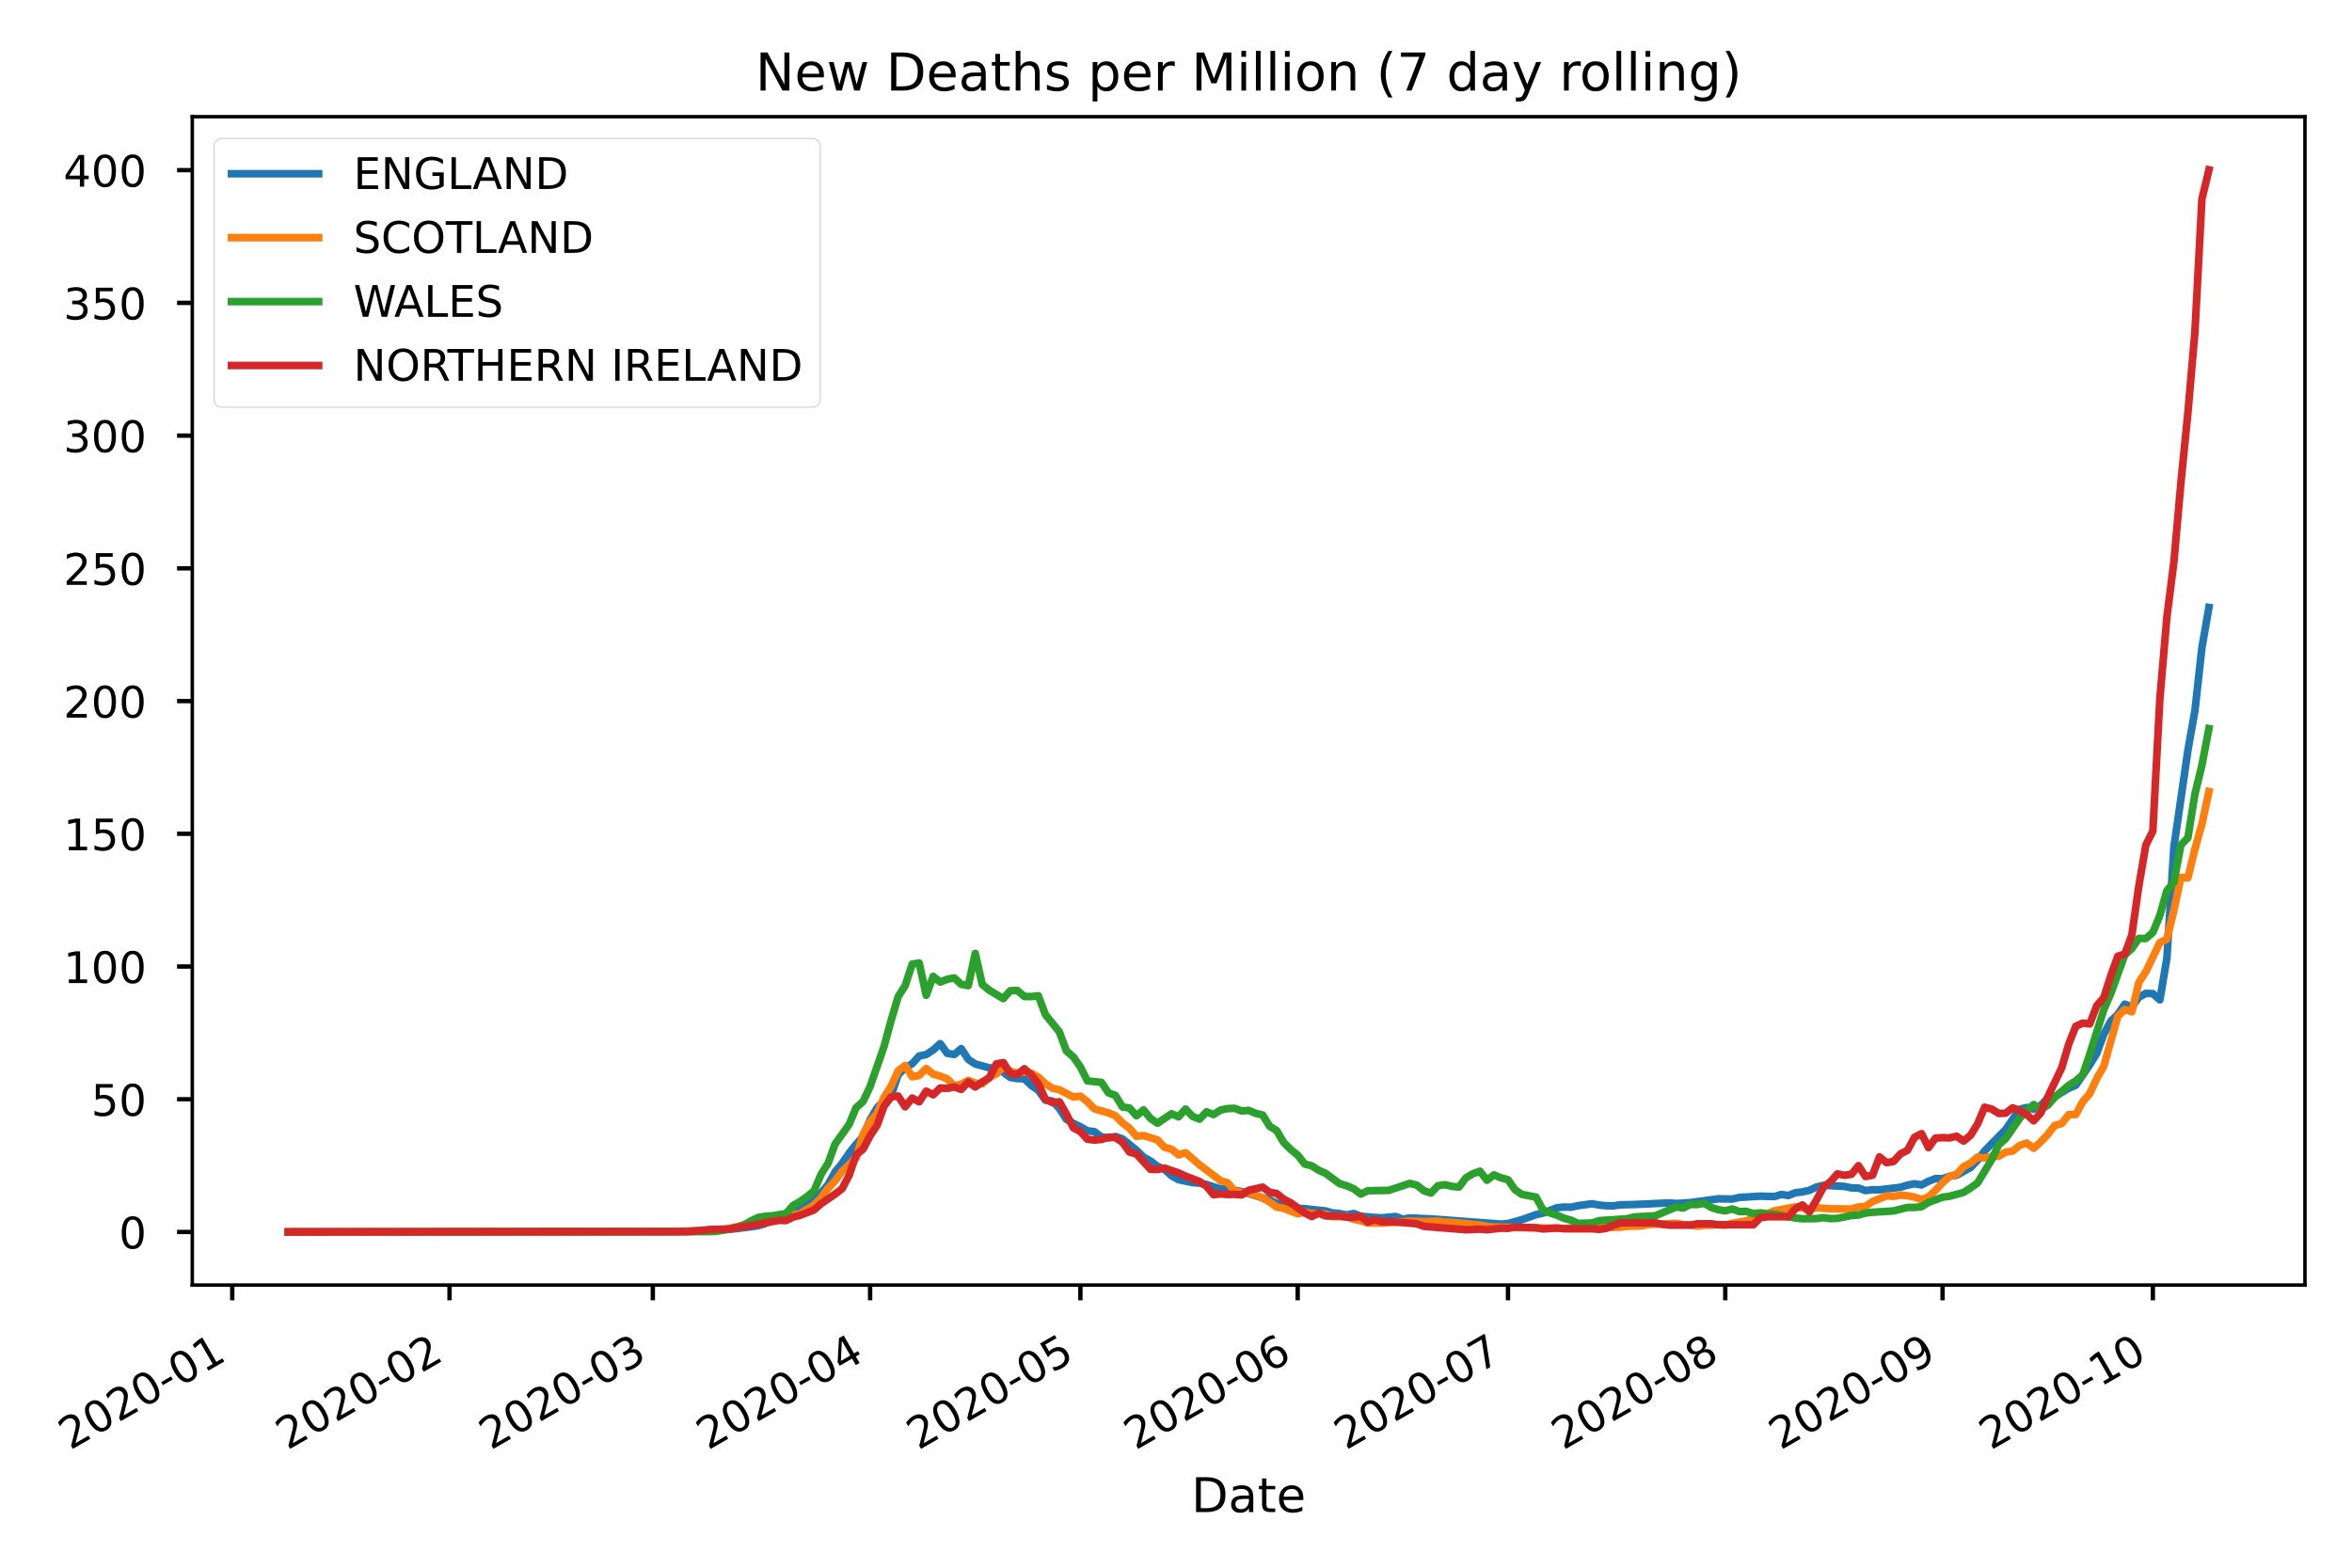 <?xml version="1.0" encoding="utf-8" standalone="no"?>
<!DOCTYPE svg PUBLIC "-//W3C//DTD SVG 1.1//EN"
  "http://www.w3.org/Graphics/SVG/1.1/DTD/svg11.dtd">
<!-- Created with matplotlib (https://matplotlib.org/) -->
<svg height="360pt" version="1.1" viewBox="0 0 540 360" width="540pt" xmlns="http://www.w3.org/2000/svg" xmlns:xlink="http://www.w3.org/1999/xlink">
 <defs>
  <style type="text/css">
*{stroke-linecap:butt;stroke-linejoin:round;}
  </style>
 </defs>
 <g id="figure_1">
  <g id="patch_1">
   <path d="M 0 360 
L 540 360 
L 540 0 
L 0 0 
z
" style="fill:#ffffff;"/>
  </g>
  <g id="axes_1">
   <g id="patch_2">
    <path d="M 44.15 295.102 
L 529.2 295.102 
L 529.2 26.8 
L 44.15 26.8 
z
" style="fill:#ffffff;"/>
   </g>
   <g id="matplotlib.axis_1">
    <g id="xtick_1">
     <g id="line2d_1">
      <defs>
       <path d="M 0 0 
L 0 3.5 
" id="m12275ab26a" style="stroke:#000000;"/>
      </defs>
      <g>
       <use style="stroke:#000000;" x="53.323" xlink:href="#m12275ab26a" y="295.102"/>
      </g>
     </g>
     <g id="text_1">
      <!-- 2020-01 -->
      <defs>
       <path d="M 19.188 8.297 
L 53.609 8.297 
L 53.609 0 
L 7.328 0 
L 7.328 8.297 
Q 12.938 14.109 22.625 23.891 
Q 32.328 33.688 34.812 36.531 
Q 39.547 41.844 41.422 45.531 
Q 43.312 49.219 43.312 52.781 
Q 43.312 58.594 39.234 62.25 
Q 35.156 65.922 28.609 65.922 
Q 23.969 65.922 18.812 64.312 
Q 13.672 62.703 7.812 59.422 
L 7.812 69.391 
Q 13.766 71.781 18.938 73 
Q 24.125 74.219 28.422 74.219 
Q 39.75 74.219 46.484 68.547 
Q 53.219 62.891 53.219 53.422 
Q 53.219 48.922 51.531 44.891 
Q 49.859 40.875 45.406 35.406 
Q 44.188 33.984 37.641 27.219 
Q 31.109 20.453 19.188 8.297 
z
" id="DejaVuSans-50"/>
       <path d="M 31.781 66.406 
Q 24.172 66.406 20.328 58.906 
Q 16.5 51.422 16.5 36.375 
Q 16.5 21.391 20.328 13.891 
Q 24.172 6.391 31.781 6.391 
Q 39.453 6.391 43.281 13.891 
Q 47.125 21.391 47.125 36.375 
Q 47.125 51.422 43.281 58.906 
Q 39.453 66.406 31.781 66.406 
z
M 31.781 74.219 
Q 44.047 74.219 50.516 64.516 
Q 56.984 54.828 56.984 36.375 
Q 56.984 17.969 50.516 8.266 
Q 44.047 -1.422 31.781 -1.422 
Q 19.531 -1.422 13.062 8.266 
Q 6.594 17.969 6.594 36.375 
Q 6.594 54.828 13.062 64.516 
Q 19.531 74.219 31.781 74.219 
z
" id="DejaVuSans-48"/>
       <path d="M 4.891 31.391 
L 31.203 31.391 
L 31.203 23.391 
L 4.891 23.391 
z
" id="DejaVuSans-45"/>
       <path d="M 12.406 8.297 
L 28.516 8.297 
L 28.516 63.922 
L 10.984 60.406 
L 10.984 69.391 
L 28.422 72.906 
L 38.281 72.906 
L 38.281 8.297 
L 54.391 8.297 
L 54.391 0 
L 12.406 0 
z
" id="DejaVuSans-49"/>
      </defs>
      <g transform="translate(16.099 333.074)rotate(-30)scale(0.1 -0.1)">
       <use xlink:href="#DejaVuSans-50"/>
       <use x="63.623" xlink:href="#DejaVuSans-48"/>
       <use x="127.246" xlink:href="#DejaVuSans-50"/>
       <use x="190.869" xlink:href="#DejaVuSans-48"/>
       <use x="254.492" xlink:href="#DejaVuSans-45"/>
       <use x="290.576" xlink:href="#DejaVuSans-48"/>
       <use x="354.199" xlink:href="#DejaVuSans-49"/>
      </g>
     </g>
    </g>
    <g id="xtick_2">
     <g id="line2d_2">
      <g>
       <use style="stroke:#000000;" x="103.212" xlink:href="#m12275ab26a" y="295.102"/>
      </g>
     </g>
     <g id="text_2">
      <!-- 2020-02 -->
      <g transform="translate(65.988 333.074)rotate(-30)scale(0.1 -0.1)">
       <use xlink:href="#DejaVuSans-50"/>
       <use x="63.623" xlink:href="#DejaVuSans-48"/>
       <use x="127.246" xlink:href="#DejaVuSans-50"/>
       <use x="190.869" xlink:href="#DejaVuSans-48"/>
       <use x="254.492" xlink:href="#DejaVuSans-45"/>
       <use x="290.576" xlink:href="#DejaVuSans-48"/>
       <use x="354.199" xlink:href="#DejaVuSans-50"/>
      </g>
     </g>
    </g>
    <g id="xtick_3">
     <g id="line2d_3">
      <g>
       <use style="stroke:#000000;" x="149.883" xlink:href="#m12275ab26a" y="295.102"/>
      </g>
     </g>
     <g id="text_3">
      <!-- 2020-03 -->
      <defs>
       <path d="M 40.578 39.312 
Q 47.656 37.797 51.625 33 
Q 55.609 28.219 55.609 21.188 
Q 55.609 10.406 48.188 4.484 
Q 40.766 -1.422 27.094 -1.422 
Q 22.516 -1.422 17.656 -0.516 
Q 12.797 0.391 7.625 2.203 
L 7.625 11.719 
Q 11.719 9.328 16.594 8.109 
Q 21.484 6.891 26.812 6.891 
Q 36.078 6.891 40.938 10.547 
Q 45.797 14.203 45.797 21.188 
Q 45.797 27.641 41.281 31.266 
Q 36.766 34.906 28.719 34.906 
L 20.219 34.906 
L 20.219 43.016 
L 29.109 43.016 
Q 36.375 43.016 40.234 45.922 
Q 44.094 48.828 44.094 54.297 
Q 44.094 59.906 40.109 62.906 
Q 36.141 65.922 28.719 65.922 
Q 24.656 65.922 20.016 65.031 
Q 15.375 64.156 9.812 62.312 
L 9.812 71.094 
Q 15.438 72.656 20.344 73.438 
Q 25.25 74.219 29.594 74.219 
Q 40.828 74.219 47.359 69.109 
Q 53.906 64.016 53.906 55.328 
Q 53.906 49.266 50.438 45.094 
Q 46.969 40.922 40.578 39.312 
z
" id="DejaVuSans-51"/>
      </defs>
      <g transform="translate(112.658 333.074)rotate(-30)scale(0.1 -0.1)">
       <use xlink:href="#DejaVuSans-50"/>
       <use x="63.623" xlink:href="#DejaVuSans-48"/>
       <use x="127.246" xlink:href="#DejaVuSans-50"/>
       <use x="190.869" xlink:href="#DejaVuSans-48"/>
       <use x="254.492" xlink:href="#DejaVuSans-45"/>
       <use x="290.576" xlink:href="#DejaVuSans-48"/>
       <use x="354.199" xlink:href="#DejaVuSans-51"/>
      </g>
     </g>
    </g>
    <g id="xtick_4">
     <g id="line2d_4">
      <g>
       <use style="stroke:#000000;" x="199.772" xlink:href="#m12275ab26a" y="295.102"/>
      </g>
     </g>
     <g id="text_4">
      <!-- 2020-04 -->
      <defs>
       <path d="M 37.797 64.312 
L 12.891 25.391 
L 37.797 25.391 
z
M 35.203 72.906 
L 47.609 72.906 
L 47.609 25.391 
L 58.016 25.391 
L 58.016 17.188 
L 47.609 17.188 
L 47.609 0 
L 37.797 0 
L 37.797 17.188 
L 4.891 17.188 
L 4.891 26.703 
z
" id="DejaVuSans-52"/>
      </defs>
      <g transform="translate(162.547 333.074)rotate(-30)scale(0.1 -0.1)">
       <use xlink:href="#DejaVuSans-50"/>
       <use x="63.623" xlink:href="#DejaVuSans-48"/>
       <use x="127.246" xlink:href="#DejaVuSans-50"/>
       <use x="190.869" xlink:href="#DejaVuSans-48"/>
       <use x="254.492" xlink:href="#DejaVuSans-45"/>
       <use x="290.576" xlink:href="#DejaVuSans-48"/>
       <use x="354.199" xlink:href="#DejaVuSans-52"/>
      </g>
     </g>
    </g>
    <g id="xtick_5">
     <g id="line2d_5">
      <g>
       <use style="stroke:#000000;" x="248.051" xlink:href="#m12275ab26a" y="295.102"/>
      </g>
     </g>
     <g id="text_5">
      <!-- 2020-05 -->
      <defs>
       <path d="M 10.797 72.906 
L 49.516 72.906 
L 49.516 64.594 
L 19.828 64.594 
L 19.828 46.734 
Q 21.969 47.469 24.109 47.828 
Q 26.266 48.188 28.422 48.188 
Q 40.625 48.188 47.75 41.5 
Q 54.891 34.812 54.891 23.391 
Q 54.891 11.625 47.562 5.094 
Q 40.234 -1.422 26.906 -1.422 
Q 22.312 -1.422 17.547 -0.641 
Q 12.797 0.141 7.719 1.703 
L 7.719 11.625 
Q 12.109 9.234 16.797 8.062 
Q 21.484 6.891 26.703 6.891 
Q 35.156 6.891 40.078 11.328 
Q 45.016 15.766 45.016 23.391 
Q 45.016 31 40.078 35.438 
Q 35.156 39.891 26.703 39.891 
Q 22.75 39.891 18.812 39.016 
Q 14.891 38.141 10.797 36.281 
z
" id="DejaVuSans-53"/>
      </defs>
      <g transform="translate(210.827 333.074)rotate(-30)scale(0.1 -0.1)">
       <use xlink:href="#DejaVuSans-50"/>
       <use x="63.623" xlink:href="#DejaVuSans-48"/>
       <use x="127.246" xlink:href="#DejaVuSans-50"/>
       <use x="190.869" xlink:href="#DejaVuSans-48"/>
       <use x="254.492" xlink:href="#DejaVuSans-45"/>
       <use x="290.576" xlink:href="#DejaVuSans-48"/>
       <use x="354.199" xlink:href="#DejaVuSans-53"/>
      </g>
     </g>
    </g>
    <g id="xtick_6">
     <g id="line2d_6">
      <g>
       <use style="stroke:#000000;" x="297.94" xlink:href="#m12275ab26a" y="295.102"/>
      </g>
     </g>
     <g id="text_6">
      <!-- 2020-06 -->
      <defs>
       <path d="M 33.016 40.375 
Q 26.375 40.375 22.484 35.828 
Q 18.609 31.297 18.609 23.391 
Q 18.609 15.531 22.484 10.953 
Q 26.375 6.391 33.016 6.391 
Q 39.656 6.391 43.531 10.953 
Q 47.406 15.531 47.406 23.391 
Q 47.406 31.297 43.531 35.828 
Q 39.656 40.375 33.016 40.375 
z
M 52.594 71.297 
L 52.594 62.312 
Q 48.875 64.062 45.094 64.984 
Q 41.312 65.922 37.594 65.922 
Q 27.828 65.922 22.672 59.328 
Q 17.531 52.734 16.797 39.406 
Q 19.672 43.656 24.016 45.922 
Q 28.375 48.188 33.594 48.188 
Q 44.578 48.188 50.953 41.516 
Q 57.328 34.859 57.328 23.391 
Q 57.328 12.156 50.688 5.359 
Q 44.047 -1.422 33.016 -1.422 
Q 20.359 -1.422 13.672 8.266 
Q 6.984 17.969 6.984 36.375 
Q 6.984 53.656 15.188 63.938 
Q 23.391 74.219 37.203 74.219 
Q 40.922 74.219 44.703 73.484 
Q 48.484 72.75 52.594 71.297 
z
" id="DejaVuSans-54"/>
      </defs>
      <g transform="translate(260.716 333.074)rotate(-30)scale(0.1 -0.1)">
       <use xlink:href="#DejaVuSans-50"/>
       <use x="63.623" xlink:href="#DejaVuSans-48"/>
       <use x="127.246" xlink:href="#DejaVuSans-50"/>
       <use x="190.869" xlink:href="#DejaVuSans-48"/>
       <use x="254.492" xlink:href="#DejaVuSans-45"/>
       <use x="290.576" xlink:href="#DejaVuSans-48"/>
       <use x="354.199" xlink:href="#DejaVuSans-54"/>
      </g>
     </g>
    </g>
    <g id="xtick_7">
     <g id="line2d_7">
      <g>
       <use style="stroke:#000000;" x="346.22" xlink:href="#m12275ab26a" y="295.102"/>
      </g>
     </g>
     <g id="text_7">
      <!-- 2020-07 -->
      <defs>
       <path d="M 8.203 72.906 
L 55.078 72.906 
L 55.078 68.703 
L 28.609 0 
L 18.312 0 
L 43.219 64.594 
L 8.203 64.594 
z
" id="DejaVuSans-55"/>
      </defs>
      <g transform="translate(308.995 333.074)rotate(-30)scale(0.1 -0.1)">
       <use xlink:href="#DejaVuSans-50"/>
       <use x="63.623" xlink:href="#DejaVuSans-48"/>
       <use x="127.246" xlink:href="#DejaVuSans-50"/>
       <use x="190.869" xlink:href="#DejaVuSans-48"/>
       <use x="254.492" xlink:href="#DejaVuSans-45"/>
       <use x="290.576" xlink:href="#DejaVuSans-48"/>
       <use x="354.199" xlink:href="#DejaVuSans-55"/>
      </g>
     </g>
    </g>
    <g id="xtick_8">
     <g id="line2d_8">
      <g>
       <use style="stroke:#000000;" x="396.109" xlink:href="#m12275ab26a" y="295.102"/>
      </g>
     </g>
     <g id="text_8">
      <!-- 2020-08 -->
      <defs>
       <path d="M 31.781 34.625 
Q 24.75 34.625 20.719 30.859 
Q 16.703 27.094 16.703 20.516 
Q 16.703 13.922 20.719 10.156 
Q 24.75 6.391 31.781 6.391 
Q 38.812 6.391 42.859 10.172 
Q 46.922 13.969 46.922 20.516 
Q 46.922 27.094 42.891 30.859 
Q 38.875 34.625 31.781 34.625 
z
M 21.922 38.812 
Q 15.578 40.375 12.031 44.719 
Q 8.5 49.078 8.5 55.328 
Q 8.5 64.062 14.719 69.141 
Q 20.953 74.219 31.781 74.219 
Q 42.672 74.219 48.875 69.141 
Q 55.078 64.062 55.078 55.328 
Q 55.078 49.078 51.531 44.719 
Q 48 40.375 41.703 38.812 
Q 48.828 37.156 52.797 32.312 
Q 56.781 27.484 56.781 20.516 
Q 56.781 9.906 50.312 4.234 
Q 43.844 -1.422 31.781 -1.422 
Q 19.734 -1.422 13.25 4.234 
Q 6.781 9.906 6.781 20.516 
Q 6.781 27.484 10.781 32.312 
Q 14.797 37.156 21.922 38.812 
z
M 18.312 54.391 
Q 18.312 48.734 21.844 45.562 
Q 25.391 42.391 31.781 42.391 
Q 38.141 42.391 41.719 45.562 
Q 45.312 48.734 45.312 54.391 
Q 45.312 60.062 41.719 63.234 
Q 38.141 66.406 31.781 66.406 
Q 25.391 66.406 21.844 63.234 
Q 18.312 60.062 18.312 54.391 
z
" id="DejaVuSans-56"/>
      </defs>
      <g transform="translate(358.884 333.074)rotate(-30)scale(0.1 -0.1)">
       <use xlink:href="#DejaVuSans-50"/>
       <use x="63.623" xlink:href="#DejaVuSans-48"/>
       <use x="127.246" xlink:href="#DejaVuSans-50"/>
       <use x="190.869" xlink:href="#DejaVuSans-48"/>
       <use x="254.492" xlink:href="#DejaVuSans-45"/>
       <use x="290.576" xlink:href="#DejaVuSans-48"/>
       <use x="354.199" xlink:href="#DejaVuSans-56"/>
      </g>
     </g>
    </g>
    <g id="xtick_9">
     <g id="line2d_9">
      <g>
       <use style="stroke:#000000;" x="445.998" xlink:href="#m12275ab26a" y="295.102"/>
      </g>
     </g>
     <g id="text_9">
      <!-- 2020-09 -->
      <defs>
       <path d="M 10.984 1.516 
L 10.984 10.5 
Q 14.703 8.734 18.5 7.812 
Q 22.312 6.891 25.984 6.891 
Q 35.75 6.891 40.891 13.453 
Q 46.047 20.016 46.781 33.406 
Q 43.953 29.203 39.594 26.953 
Q 35.25 24.703 29.984 24.703 
Q 19.047 24.703 12.672 31.312 
Q 6.297 37.938 6.297 49.422 
Q 6.297 60.641 12.938 67.422 
Q 19.578 74.219 30.609 74.219 
Q 43.266 74.219 49.922 64.516 
Q 56.594 54.828 56.594 36.375 
Q 56.594 19.141 48.406 8.859 
Q 40.234 -1.422 26.422 -1.422 
Q 22.703 -1.422 18.891 -0.688 
Q 15.094 0.047 10.984 1.516 
z
M 30.609 32.422 
Q 37.25 32.422 41.125 36.953 
Q 45.016 41.5 45.016 49.422 
Q 45.016 57.281 41.125 61.844 
Q 37.25 66.406 30.609 66.406 
Q 23.969 66.406 20.094 61.844 
Q 16.219 57.281 16.219 49.422 
Q 16.219 41.5 20.094 36.953 
Q 23.969 32.422 30.609 32.422 
z
" id="DejaVuSans-57"/>
      </defs>
      <g transform="translate(408.773 333.074)rotate(-30)scale(0.1 -0.1)">
       <use xlink:href="#DejaVuSans-50"/>
       <use x="63.623" xlink:href="#DejaVuSans-48"/>
       <use x="127.246" xlink:href="#DejaVuSans-50"/>
       <use x="190.869" xlink:href="#DejaVuSans-48"/>
       <use x="254.492" xlink:href="#DejaVuSans-45"/>
       <use x="290.576" xlink:href="#DejaVuSans-48"/>
       <use x="354.199" xlink:href="#DejaVuSans-57"/>
      </g>
     </g>
    </g>
    <g id="xtick_10">
     <g id="line2d_10">
      <g>
       <use style="stroke:#000000;" x="494.278" xlink:href="#m12275ab26a" y="295.102"/>
      </g>
     </g>
     <g id="text_10">
      <!-- 2020-10 -->
      <g transform="translate(457.053 333.074)rotate(-30)scale(0.1 -0.1)">
       <use xlink:href="#DejaVuSans-50"/>
       <use x="63.623" xlink:href="#DejaVuSans-48"/>
       <use x="127.246" xlink:href="#DejaVuSans-50"/>
       <use x="190.869" xlink:href="#DejaVuSans-48"/>
       <use x="254.492" xlink:href="#DejaVuSans-45"/>
       <use x="290.576" xlink:href="#DejaVuSans-49"/>
       <use x="354.199" xlink:href="#DejaVuSans-48"/>
      </g>
     </g>
    </g>
    <g id="text_11">
     <!-- Date -->
     <defs>
      <path d="M 19.672 64.797 
L 19.672 8.109 
L 31.594 8.109 
Q 46.688 8.109 53.688 14.938 
Q 60.688 21.781 60.688 36.531 
Q 60.688 51.172 53.688 57.984 
Q 46.688 64.797 31.594 64.797 
z
M 9.812 72.906 
L 30.078 72.906 
Q 51.266 72.906 61.172 64.094 
Q 71.094 55.281 71.094 36.531 
Q 71.094 17.672 61.125 8.828 
Q 51.172 0 30.078 0 
L 9.812 0 
z
" id="DejaVuSans-68"/>
      <path d="M 34.281 27.484 
Q 23.391 27.484 19.188 25 
Q 14.984 22.516 14.984 16.5 
Q 14.984 11.719 18.141 8.906 
Q 21.297 6.109 26.703 6.109 
Q 34.188 6.109 38.703 11.406 
Q 43.219 16.703 43.219 25.484 
L 43.219 27.484 
z
M 52.203 31.203 
L 52.203 0 
L 43.219 0 
L 43.219 8.297 
Q 40.141 3.328 35.547 0.953 
Q 30.953 -1.422 24.312 -1.422 
Q 15.922 -1.422 10.953 3.297 
Q 6 8.016 6 15.922 
Q 6 25.141 12.172 29.828 
Q 18.359 34.516 30.609 34.516 
L 43.219 34.516 
L 43.219 35.406 
Q 43.219 41.609 39.141 45 
Q 35.062 48.391 27.688 48.391 
Q 23 48.391 18.547 47.266 
Q 14.109 46.141 10.016 43.891 
L 10.016 52.203 
Q 14.938 54.109 19.578 55.047 
Q 24.219 56 28.609 56 
Q 40.484 56 46.344 49.844 
Q 52.203 43.703 52.203 31.203 
z
" id="DejaVuSans-97"/>
      <path d="M 18.312 70.219 
L 18.312 54.688 
L 36.812 54.688 
L 36.812 47.703 
L 18.312 47.703 
L 18.312 18.016 
Q 18.312 11.328 20.141 9.422 
Q 21.969 7.516 27.594 7.516 
L 36.812 7.516 
L 36.812 0 
L 27.594 0 
Q 17.188 0 13.234 3.875 
Q 9.281 7.766 9.281 18.016 
L 9.281 47.703 
L 2.688 47.703 
L 2.688 54.688 
L 9.281 54.688 
L 9.281 70.219 
z
" id="DejaVuSans-116"/>
      <path d="M 56.203 29.594 
L 56.203 25.203 
L 14.891 25.203 
Q 15.484 15.922 20.484 11.062 
Q 25.484 6.203 34.422 6.203 
Q 39.594 6.203 44.453 7.469 
Q 49.312 8.734 54.109 11.281 
L 54.109 2.781 
Q 49.266 0.734 44.188 -0.344 
Q 39.109 -1.422 33.891 -1.422 
Q 20.797 -1.422 13.156 6.188 
Q 5.516 13.812 5.516 26.812 
Q 5.516 40.234 12.766 48.109 
Q 20.016 56 32.328 56 
Q 43.359 56 49.781 48.891 
Q 56.203 41.797 56.203 29.594 
z
M 47.219 32.234 
Q 47.125 39.594 43.094 43.984 
Q 39.062 48.391 32.422 48.391 
Q 24.906 48.391 20.391 44.141 
Q 15.875 39.891 15.188 32.172 
z
" id="DejaVuSans-101"/>
     </defs>
     <g transform="translate(273.529 347.233)scale(0.11 -0.11)">
      <use xlink:href="#DejaVuSans-68"/>
      <use x="77.002" xlink:href="#DejaVuSans-97"/>
      <use x="138.281" xlink:href="#DejaVuSans-116"/>
      <use x="177.49" xlink:href="#DejaVuSans-101"/>
     </g>
    </g>
   </g>
   <g id="matplotlib.axis_2">
    <g id="ytick_1">
     <g id="line2d_11">
      <defs>
       <path d="M 0 0 
L -3.5 0 
" id="m95d428a414" style="stroke:#000000;"/>
      </defs>
      <g>
       <use style="stroke:#000000;" x="44.15" xlink:href="#m95d428a414" y="282.907"/>
      </g>
     </g>
     <g id="text_12">
      <!-- 0 -->
      <g transform="translate(27.288 286.706)scale(0.1 -0.1)">
       <use xlink:href="#DejaVuSans-48"/>
      </g>
     </g>
    </g>
    <g id="ytick_2">
     <g id="line2d_12">
      <g>
       <use style="stroke:#000000;" x="44.15" xlink:href="#m95d428a414" y="252.428"/>
      </g>
     </g>
     <g id="text_13">
      <!-- 50 -->
      <g transform="translate(20.925 256.227)scale(0.1 -0.1)">
       <use xlink:href="#DejaVuSans-53"/>
       <use x="63.623" xlink:href="#DejaVuSans-48"/>
      </g>
     </g>
    </g>
    <g id="ytick_3">
     <g id="line2d_13">
      <g>
       <use style="stroke:#000000;" x="44.15" xlink:href="#m95d428a414" y="221.949"/>
      </g>
     </g>
     <g id="text_14">
      <!-- 100 -->
      <g transform="translate(14.563 225.748)scale(0.1 -0.1)">
       <use xlink:href="#DejaVuSans-49"/>
       <use x="63.623" xlink:href="#DejaVuSans-48"/>
       <use x="127.246" xlink:href="#DejaVuSans-48"/>
      </g>
     </g>
    </g>
    <g id="ytick_4">
     <g id="line2d_14">
      <g>
       <use style="stroke:#000000;" x="44.15" xlink:href="#m95d428a414" y="191.47"/>
      </g>
     </g>
     <g id="text_15">
      <!-- 150 -->
      <g transform="translate(14.563 195.269)scale(0.1 -0.1)">
       <use xlink:href="#DejaVuSans-49"/>
       <use x="63.623" xlink:href="#DejaVuSans-53"/>
       <use x="127.246" xlink:href="#DejaVuSans-48"/>
      </g>
     </g>
    </g>
    <g id="ytick_5">
     <g id="line2d_15">
      <g>
       <use style="stroke:#000000;" x="44.15" xlink:href="#m95d428a414" y="160.991"/>
      </g>
     </g>
     <g id="text_16">
      <!-- 200 -->
      <g transform="translate(14.563 164.79)scale(0.1 -0.1)">
       <use xlink:href="#DejaVuSans-50"/>
       <use x="63.623" xlink:href="#DejaVuSans-48"/>
       <use x="127.246" xlink:href="#DejaVuSans-48"/>
      </g>
     </g>
    </g>
    <g id="ytick_6">
     <g id="line2d_16">
      <g>
       <use style="stroke:#000000;" x="44.15" xlink:href="#m95d428a414" y="130.512"/>
      </g>
     </g>
     <g id="text_17">
      <!-- 250 -->
      <g transform="translate(14.563 134.311)scale(0.1 -0.1)">
       <use xlink:href="#DejaVuSans-50"/>
       <use x="63.623" xlink:href="#DejaVuSans-53"/>
       <use x="127.246" xlink:href="#DejaVuSans-48"/>
      </g>
     </g>
    </g>
    <g id="ytick_7">
     <g id="line2d_17">
      <g>
       <use style="stroke:#000000;" x="44.15" xlink:href="#m95d428a414" y="100.033"/>
      </g>
     </g>
     <g id="text_18">
      <!-- 300 -->
      <g transform="translate(14.563 103.832)scale(0.1 -0.1)">
       <use xlink:href="#DejaVuSans-51"/>
       <use x="63.623" xlink:href="#DejaVuSans-48"/>
       <use x="127.246" xlink:href="#DejaVuSans-48"/>
      </g>
     </g>
    </g>
    <g id="ytick_8">
     <g id="line2d_18">
      <g>
       <use style="stroke:#000000;" x="44.15" xlink:href="#m95d428a414" y="69.554"/>
      </g>
     </g>
     <g id="text_19">
      <!-- 350 -->
      <g transform="translate(14.563 73.353)scale(0.1 -0.1)">
       <use xlink:href="#DejaVuSans-51"/>
       <use x="63.623" xlink:href="#DejaVuSans-53"/>
       <use x="127.246" xlink:href="#DejaVuSans-48"/>
      </g>
     </g>
    </g>
    <g id="ytick_9">
     <g id="line2d_19">
      <g>
       <use style="stroke:#000000;" x="44.15" xlink:href="#m95d428a414" y="39.075"/>
      </g>
     </g>
     <g id="text_20">
      <!-- 400 -->
      <g transform="translate(14.563 42.874)scale(0.1 -0.1)">
       <use xlink:href="#DejaVuSans-52"/>
       <use x="63.623" xlink:href="#DejaVuSans-48"/>
       <use x="127.246" xlink:href="#DejaVuSans-48"/>
      </g>
     </g>
    </g>
   </g>
   <g id="line2d_20">
    <path clip-path="url(#p9f77715877)" d="M 66.198 282.907 
L 154.711 282.803 
L 165.976 282.427 
L 169.195 282.127 
L 174.023 281.486 
L 175.632 280.999 
L 177.241 280.13 
L 180.46 278.669 
L 182.069 277.629 
L 183.678 277.193 
L 185.288 276.116 
L 186.897 274.729 
L 188.506 273.947 
L 190.116 272.037 
L 191.725 269.131 
L 193.334 267.172 
L 194.944 264.813 
L 196.553 262.78 
L 198.162 260.992 
L 199.772 257.124 
L 201.381 254.379 
L 202.99 252.724 
L 204.6 251.531 
L 206.209 246.817 
L 207.818 245.163 
L 209.428 244.291 
L 211.037 242.499 
L 212.646 242.166 
L 214.256 241.104 
L 215.865 239.663 
L 217.474 241.883 
L 219.084 242.157 
L 220.693 240.802 
L 222.302 243.277 
L 223.912 244.329 
L 227.13 245.213 
L 228.74 245.313 
L 230.349 246.238 
L 231.958 247.425 
L 233.567 247.685 
L 235.177 247.738 
L 236.786 249.255 
L 238.395 250.372 
L 240.005 252.623 
L 241.614 252.835 
L 243.223 254.534 
L 244.833 257.036 
L 246.442 257.964 
L 248.051 258.742 
L 249.661 259.667 
L 251.27 259.873 
L 252.879 261.078 
L 254.489 261.306 
L 256.098 260.984 
L 257.707 261.527 
L 260.926 264.135 
L 262.535 265.701 
L 264.145 266.62 
L 265.754 267.819 
L 267.363 268.539 
L 268.973 269.999 
L 270.582 270.899 
L 273.801 271.568 
L 275.41 271.684 
L 277.019 272.009 
L 280.238 273.025 
L 281.847 273.07 
L 285.066 273.629 
L 291.503 275.542 
L 293.112 276.352 
L 297.94 277.478 
L 299.55 277.552 
L 302.768 277.916 
L 304.378 278.084 
L 305.987 278.538 
L 307.596 278.68 
L 309.206 278.992 
L 310.815 278.672 
L 312.424 279.29 
L 315.643 279.577 
L 317.252 279.655 
L 320.471 279.359 
L 322.08 279.976 
L 323.69 279.684 
L 328.518 279.901 
L 344.611 281.093 
L 346.22 280.985 
L 349.439 280.074 
L 352.657 278.934 
L 354.267 278.575 
L 357.485 277.329 
L 359.095 277.184 
L 360.704 277.218 
L 362.313 276.867 
L 365.532 276.42 
L 367.141 276.729 
L 368.751 276.884 
L 370.36 276.915 
L 371.969 276.675 
L 375.188 276.602 
L 383.234 276.237 
L 384.844 276.37 
L 388.062 276.169 
L 394.5 275.295 
L 397.718 275.346 
L 399.328 274.975 
L 404.156 274.684 
L 407.374 274.778 
L 408.984 274.295 
L 410.593 274.538 
L 412.202 273.892 
L 413.812 273.704 
L 415.421 273.344 
L 417.03 272.589 
L 418.64 272.194 
L 423.468 272.444 
L 425.077 272.781 
L 426.686 272.818 
L 428.295 273.4 
L 429.905 273.205 
L 431.514 273.226 
L 436.342 272.635 
L 437.951 272.148 
L 439.561 271.842 
L 441.17 272.103 
L 442.779 271.254 
L 444.389 270.649 
L 445.998 270.686 
L 447.607 270.123 
L 449.217 269.88 
L 452.435 268.102 
L 454.045 266.417 
L 455.654 264.284 
L 460.482 259.378 
L 463.701 254.729 
L 465.31 254.325 
L 466.919 254.741 
L 468.529 253.883 
L 470.138 252.165 
L 471.747 251.841 
L 474.966 249.894 
L 476.575 249.21 
L 479.794 244.518 
L 481.403 241.908 
L 483.012 237.508 
L 484.622 234.488 
L 486.231 232.939 
L 487.84 230.586 
L 489.45 231.264 
L 491.059 228.999 
L 492.668 228.112 
L 494.278 228.179 
L 495.887 229.612 
L 497.496 220.07 
L 499.106 194.529 
L 502.324 172.303 
L 503.934 163.218 
L 505.543 148.733 
L 507.152 139.489 
L 507.152 139.489 
" style="fill:none;stroke:#1f77b4;stroke-linecap:square;stroke-width:1.75;"/>
   </g>
   <g id="line2d_21">
    <path clip-path="url(#p9f77715877)" d="M 66.198 282.907 
L 156.32 282.811 
L 165.976 282.381 
L 169.195 281.727 
L 172.413 280.755 
L 175.632 280.229 
L 177.241 279.862 
L 178.851 279.623 
L 180.46 279.129 
L 183.678 278.715 
L 186.897 276.706 
L 188.506 275.064 
L 190.116 272.897 
L 191.725 271.159 
L 193.334 269.007 
L 196.553 265.947 
L 198.162 260.448 
L 199.772 257.547 
L 201.381 255.682 
L 202.99 251.952 
L 204.6 249.434 
L 206.209 245.895 
L 207.818 244.684 
L 209.428 247.266 
L 211.037 246.963 
L 212.646 245.369 
L 214.256 246.66 
L 215.865 247.122 
L 217.474 247.744 
L 219.084 249.338 
L 220.693 248.971 
L 222.302 248.111 
L 223.912 248.716 
L 225.521 248.892 
L 227.13 247.361 
L 228.74 246.644 
L 230.349 244.923 
L 231.958 246.023 
L 233.567 246.405 
L 235.177 246.134 
L 236.786 246.437 
L 238.395 247.346 
L 240.005 248.844 
L 241.614 249.896 
L 243.223 250.247 
L 246.442 251.92 
L 248.051 251.713 
L 249.661 253.004 
L 251.27 254.646 
L 254.489 255.554 
L 256.098 256.208 
L 257.707 257.866 
L 259.317 259.077 
L 260.926 260.942 
L 262.535 260.767 
L 265.754 261.771 
L 267.363 263.46 
L 268.973 263.891 
L 270.582 265.198 
L 272.191 264.704 
L 275.41 267.493 
L 280.238 271.127 
L 281.847 271.606 
L 283.456 273.439 
L 285.066 273.917 
L 286.675 273.949 
L 288.284 274.459 
L 289.894 275.112 
L 291.503 276.021 
L 293.112 277.2 
L 294.722 277.471 
L 297.94 278.731 
L 299.55 278.348 
L 301.159 278.699 
L 302.768 278.683 
L 304.378 278.842 
L 305.987 279.384 
L 309.206 279.384 
L 310.815 280.006 
L 312.424 280.34 
L 314.034 280.85 
L 317.252 280.882 
L 323.69 280.436 
L 326.908 280.532 
L 330.127 280.436 
L 331.736 280.675 
L 333.345 280.723 
L 336.564 281.01 
L 339.783 281.345 
L 341.392 281.632 
L 343.001 281.775 
L 359.095 282.094 
L 360.704 281.998 
L 362.313 282.062 
L 363.923 281.902 
L 371.969 281.823 
L 373.579 281.6 
L 376.797 281.52 
L 378.406 281.217 
L 384.844 280.914 
L 386.453 281.217 
L 388.062 281.281 
L 389.672 281.568 
L 391.281 281.376 
L 392.89 281.361 
L 394.5 281.201 
L 396.109 281.345 
L 397.718 280.914 
L 400.937 280.372 
L 404.156 278.922 
L 405.765 278.715 
L 407.374 278.045 
L 412.202 277.137 
L 415.421 277.71 
L 417.03 277.36 
L 420.249 277.583 
L 425.077 277.631 
L 426.686 277.153 
L 428.295 277.057 
L 429.905 275.909 
L 433.123 274.634 
L 434.733 274.714 
L 436.342 274.443 
L 437.951 274.586 
L 439.561 274.905 
L 441.17 275.463 
L 442.779 274.825 
L 444.389 273.327 
L 445.998 271.574 
L 447.607 270.155 
L 449.217 269.629 
L 450.826 267.908 
L 452.435 267.063 
L 454.045 265.708 
L 455.654 265.931 
L 457.263 265.58 
L 458.873 265.533 
L 460.482 264.576 
L 462.091 264.321 
L 463.701 263.046 
L 465.31 262.472 
L 466.919 263.684 
L 468.529 262.233 
L 470.138 260.512 
L 471.747 258.455 
L 473.357 258.009 
L 474.966 255.953 
L 476.575 255.937 
L 478.184 252.988 
L 479.794 251.139 
L 481.403 247.648 
L 483.012 244.859 
L 486.231 233.398 
L 487.84 231.82 
L 489.45 232.346 
L 491.059 225.604 
L 492.668 223.149 
L 495.887 216.455 
L 497.496 215.658 
L 499.106 209.059 
L 500.715 201.487 
L 502.324 201.583 
L 503.934 194.984 
L 505.543 189.262 
L 507.152 181.754 
L 507.152 181.754 
" style="fill:none;stroke:#ff7f0e;stroke-linecap:square;stroke-width:1.75;"/>
   </g>
   <g id="line2d_22">
    <path clip-path="url(#p9f77715877)" d="M 66.198 282.907 
L 162.757 282.824 
L 164.367 282.769 
L 169.195 281.912 
L 170.804 281.305 
L 172.413 280.366 
L 174.023 279.592 
L 175.632 279.316 
L 177.241 279.206 
L 180.46 278.681 
L 182.069 276.83 
L 183.678 275.919 
L 185.288 274.786 
L 186.897 273.461 
L 188.506 269.677 
L 190.116 267.136 
L 191.725 262.744 
L 194.944 258.214 
L 196.553 254.375 
L 198.162 252.939 
L 199.772 249.514 
L 202.99 240.234 
L 204.6 234.295 
L 206.209 228.882 
L 207.818 226.341 
L 209.428 221.397 
L 211.037 221.148 
L 212.646 228.55 
L 214.256 224.214 
L 215.865 225.512 
L 217.474 224.877 
L 219.084 224.573 
L 220.693 226.037 
L 222.302 226.341 
L 223.912 218.939 
L 225.521 226.065 
L 227.13 227.39 
L 230.349 229.324 
L 231.958 227.501 
L 233.567 227.446 
L 235.177 228.827 
L 236.786 228.854 
L 238.395 228.661 
L 240.005 232.97 
L 243.223 236.975 
L 244.833 241.311 
L 246.442 242.72 
L 248.051 245.012 
L 249.661 248.216 
L 252.879 248.547 
L 254.489 250.95 
L 256.098 251.558 
L 257.707 254.209 
L 259.317 254.43 
L 260.926 256.226 
L 262.535 254.872 
L 264.145 256.833 
L 265.754 257.938 
L 268.973 255.756 
L 270.582 256.474 
L 272.191 254.679 
L 273.801 256.364 
L 275.41 256.999 
L 277.019 255.314 
L 278.629 255.95 
L 280.238 254.9 
L 281.847 254.569 
L 283.456 254.513 
L 285.066 255.121 
L 286.675 254.983 
L 288.284 255.673 
L 289.894 256.032 
L 291.503 258.629 
L 293.112 259.623 
L 294.722 262.357 
L 296.331 263.959 
L 297.94 265.257 
L 299.55 267.301 
L 301.159 267.716 
L 302.768 268.738 
L 304.378 269.456 
L 307.596 271.831 
L 309.206 272.301 
L 310.815 272.991 
L 312.424 274.206 
L 314.034 273.433 
L 318.862 273.35 
L 323.69 271.748 
L 325.299 272.162 
L 326.908 273.433 
L 328.518 273.985 
L 330.127 272.301 
L 331.736 272.052 
L 333.345 272.439 
L 334.955 272.604 
L 336.564 270.478 
L 338.173 269.539 
L 339.783 268.959 
L 341.392 271.03 
L 343.001 269.787 
L 344.611 270.478 
L 346.22 270.892 
L 347.829 273.212 
L 349.439 274.289 
L 352.657 274.897 
L 354.267 277.88 
L 355.876 278.543 
L 357.485 279.068 
L 359.095 279.758 
L 360.704 280.2 
L 362.313 280.946 
L 365.532 280.835 
L 367.141 280.31 
L 373.579 279.868 
L 375.188 279.454 
L 380.016 279.206 
L 384.844 277.162 
L 386.453 277.41 
L 388.062 276.582 
L 389.672 276.609 
L 391.281 276.333 
L 392.89 277.272 
L 394.5 277.797 
L 396.109 278.046 
L 397.718 277.631 
L 399.328 278.211 
L 400.937 278.184 
L 402.546 278.681 
L 404.156 278.515 
L 405.765 278.764 
L 407.374 278.819 
L 412.202 279.703 
L 413.812 279.868 
L 417.03 279.841 
L 418.64 279.62 
L 420.249 279.841 
L 421.858 279.786 
L 425.077 279.123 
L 426.686 279.012 
L 428.295 278.57 
L 429.905 278.377 
L 433.123 278.184 
L 434.733 278.073 
L 437.951 277.272 
L 439.561 277.272 
L 441.17 277.106 
L 442.779 276.112 
L 445.998 274.924 
L 447.607 274.704 
L 450.826 273.82 
L 452.435 272.798 
L 454.045 271.638 
L 457.263 266.307 
L 458.873 262.91 
L 460.482 261.474 
L 463.701 256.806 
L 465.31 255.038 
L 466.919 253.657 
L 468.529 254.762 
L 470.138 253.823 
L 471.747 252 
L 474.966 249.238 
L 476.575 248.216 
L 478.184 246.807 
L 479.794 242.084 
L 483.012 231.865 
L 484.622 228.136 
L 487.84 219.27 
L 489.45 217.834 
L 491.059 215.486 
L 492.668 215.514 
L 494.278 214.133 
L 495.887 210.211 
L 497.496 204.521 
L 499.106 202.588 
L 500.715 194.025 
L 502.324 192.396 
L 503.934 182.342 
L 505.543 175.713 
L 507.152 167.317 
L 507.152 167.317 
" style="fill:none;stroke:#2ca02c;stroke-linecap:square;stroke-width:1.75;"/>
   </g>
   <g id="line2d_23">
    <path clip-path="url(#p9f77715877)" d="M 66.198 282.907 
L 157.929 282.815 
L 159.539 282.723 
L 162.757 282.355 
L 165.976 282.263 
L 167.585 282.217 
L 169.195 281.849 
L 170.804 281.711 
L 178.851 280.239 
L 180.46 280.285 
L 182.069 279.504 
L 183.678 279.09 
L 186.897 277.848 
L 188.506 276.423 
L 191.725 274.215 
L 193.334 272.974 
L 194.944 269.939 
L 196.553 265.202 
L 198.162 263.868 
L 199.772 260.833 
L 201.381 258.396 
L 202.99 253.981 
L 204.6 251.912 
L 206.209 251.682 
L 207.818 254.165 
L 209.428 252.142 
L 211.037 253.016 
L 212.646 250.578 
L 214.256 251.406 
L 215.865 249.843 
L 217.474 249.935 
L 219.084 249.613 
L 220.693 250.164 
L 222.302 248.463 
L 223.912 249.613 
L 225.521 248.463 
L 227.13 247.543 
L 228.74 244.324 
L 230.349 244.002 
L 231.958 246.532 
L 233.567 246.761 
L 235.177 245.428 
L 236.786 246.853 
L 238.395 248.877 
L 240.005 252.418 
L 241.614 253.2 
L 243.223 253.016 
L 244.833 255.821 
L 246.442 258.994 
L 248.051 259.868 
L 249.661 261.615 
L 251.27 261.799 
L 252.879 261.661 
L 254.489 261.155 
L 256.098 261.247 
L 257.707 262.305 
L 259.317 264.558 
L 260.926 265.018 
L 264.145 268.513 
L 265.754 268.559 
L 267.363 268.237 
L 270.582 269.341 
L 272.191 270.077 
L 275.41 271.318 
L 277.019 272.422 
L 278.629 274.353 
L 280.238 274.169 
L 281.847 274.307 
L 283.456 274.261 
L 285.066 274.399 
L 286.675 273.342 
L 289.894 272.606 
L 291.503 273.801 
L 293.112 274.077 
L 294.722 275.365 
L 296.331 276.193 
L 299.55 278.538 
L 301.159 279.366 
L 302.768 278.584 
L 304.378 279.228 
L 307.596 279.228 
L 309.206 279.504 
L 310.815 279.55 
L 312.424 279.32 
L 314.034 280.653 
L 315.643 280.056 
L 317.252 280.561 
L 318.862 280.515 
L 323.69 280.883 
L 325.299 281.021 
L 326.908 281.619 
L 336.564 282.401 
L 339.783 282.263 
L 341.392 282.401 
L 344.611 282.033 
L 346.22 282.079 
L 347.829 281.803 
L 351.048 281.895 
L 352.657 281.941 
L 354.267 282.217 
L 357.485 281.987 
L 359.095 282.171 
L 365.532 282.171 
L 367.141 282.309 
L 368.751 282.079 
L 371.969 280.791 
L 380.016 280.791 
L 381.625 281.159 
L 383.234 281.343 
L 388.062 281.343 
L 389.672 281.021 
L 392.89 281.021 
L 394.5 281.251 
L 402.546 281.251 
L 404.156 279.642 
L 405.765 279.412 
L 410.593 279.412 
L 412.202 277.572 
L 413.812 276.699 
L 415.421 278.308 
L 417.03 275.595 
L 418.64 272.606 
L 420.249 271.364 
L 421.858 269.571 
L 423.468 269.893 
L 425.077 269.663 
L 426.686 267.685 
L 428.295 270.168 
L 429.905 269.893 
L 431.514 265.662 
L 433.123 266.995 
L 434.733 266.72 
L 436.342 264.972 
L 437.951 264.144 
L 439.561 261.155 
L 441.17 260.327 
L 442.779 263.546 
L 444.389 261.339 
L 445.998 261.247 
L 447.607 261.293 
L 449.217 260.925 
L 450.826 262.029 
L 452.435 260.695 
L 454.045 258.074 
L 455.654 254.257 
L 457.263 254.671 
L 458.873 255.683 
L 460.482 255.637 
L 462.091 254.395 
L 463.701 255.039 
L 465.31 255.913 
L 466.919 257.384 
L 468.529 255.591 
L 470.138 251.912 
L 473.357 245.198 
L 474.966 239.772 
L 476.575 235.679 
L 478.184 234.943 
L 479.794 235.127 
L 481.403 230.942 
L 483.012 229.103 
L 484.622 224.044 
L 486.231 219.584 
L 487.84 219.078 
L 489.45 214.709 
L 491.059 203.442 
L 492.668 194.061 
L 494.278 190.842 
L 495.887 160.445 
L 497.496 141.729 
L 499.106 129.083 
L 500.715 110.872 
L 502.324 94.823 
L 503.934 76.244 
L 505.543 45.71 
L 507.152 38.996 
L 507.152 38.996 
" style="fill:none;stroke:#d62728;stroke-linecap:square;stroke-width:1.75;"/>
   </g>
   <g id="patch_3">
    <path d="M 44.15 295.102 
L 44.15 26.8 
" style="fill:none;stroke:#000000;stroke-linecap:square;stroke-linejoin:miter;stroke-width:0.8;"/>
   </g>
   <g id="patch_4">
    <path d="M 529.2 295.102 
L 529.2 26.8 
" style="fill:none;stroke:#000000;stroke-linecap:square;stroke-linejoin:miter;stroke-width:0.8;"/>
   </g>
   <g id="patch_5">
    <path d="M 44.15 295.102 
L 529.2 295.102 
" style="fill:none;stroke:#000000;stroke-linecap:square;stroke-linejoin:miter;stroke-width:0.8;"/>
   </g>
   <g id="patch_6">
    <path d="M 44.15 26.8 
L 529.2 26.8 
" style="fill:none;stroke:#000000;stroke-linecap:square;stroke-linejoin:miter;stroke-width:0.8;"/>
   </g>
   <g id="text_21">
    <!-- New Deaths per Million (7 day rolling) -->
    <defs>
     <path d="M 9.812 72.906 
L 23.094 72.906 
L 55.422 11.922 
L 55.422 72.906 
L 64.984 72.906 
L 64.984 0 
L 51.703 0 
L 19.391 60.984 
L 19.391 0 
L 9.812 0 
z
" id="DejaVuSans-78"/>
     <path d="M 4.203 54.688 
L 13.188 54.688 
L 24.422 12.016 
L 35.594 54.688 
L 46.188 54.688 
L 57.422 12.016 
L 68.609 54.688 
L 77.594 54.688 
L 63.281 0 
L 52.688 0 
L 40.922 44.828 
L 29.109 0 
L 18.5 0 
z
" id="DejaVuSans-119"/>
     <path id="DejaVuSans-32"/>
     <path d="M 54.891 33.016 
L 54.891 0 
L 45.906 0 
L 45.906 32.719 
Q 45.906 40.484 42.875 44.328 
Q 39.844 48.188 33.797 48.188 
Q 26.516 48.188 22.312 43.547 
Q 18.109 38.922 18.109 30.906 
L 18.109 0 
L 9.078 0 
L 9.078 75.984 
L 18.109 75.984 
L 18.109 46.188 
Q 21.344 51.125 25.703 53.562 
Q 30.078 56 35.797 56 
Q 45.219 56 50.047 50.172 
Q 54.891 44.344 54.891 33.016 
z
" id="DejaVuSans-104"/>
     <path d="M 44.281 53.078 
L 44.281 44.578 
Q 40.484 46.531 36.375 47.5 
Q 32.281 48.484 27.875 48.484 
Q 21.188 48.484 17.844 46.438 
Q 14.5 44.391 14.5 40.281 
Q 14.5 37.156 16.891 35.375 
Q 19.281 33.594 26.516 31.984 
L 29.594 31.297 
Q 39.156 29.25 43.188 25.516 
Q 47.219 21.781 47.219 15.094 
Q 47.219 7.469 41.188 3.016 
Q 35.156 -1.422 24.609 -1.422 
Q 20.219 -1.422 15.453 -0.562 
Q 10.688 0.297 5.422 2 
L 5.422 11.281 
Q 10.406 8.688 15.234 7.391 
Q 20.062 6.109 24.812 6.109 
Q 31.156 6.109 34.562 8.281 
Q 37.984 10.453 37.984 14.406 
Q 37.984 18.062 35.516 20.016 
Q 33.062 21.969 24.703 23.781 
L 21.578 24.516 
Q 13.234 26.266 9.516 29.906 
Q 5.812 33.547 5.812 39.891 
Q 5.812 47.609 11.281 51.797 
Q 16.75 56 26.812 56 
Q 31.781 56 36.172 55.266 
Q 40.578 54.547 44.281 53.078 
z
" id="DejaVuSans-115"/>
     <path d="M 18.109 8.203 
L 18.109 -20.797 
L 9.078 -20.797 
L 9.078 54.688 
L 18.109 54.688 
L 18.109 46.391 
Q 20.953 51.266 25.266 53.625 
Q 29.594 56 35.594 56 
Q 45.562 56 51.781 48.094 
Q 58.016 40.188 58.016 27.297 
Q 58.016 14.406 51.781 6.484 
Q 45.562 -1.422 35.594 -1.422 
Q 29.594 -1.422 25.266 0.953 
Q 20.953 3.328 18.109 8.203 
z
M 48.688 27.297 
Q 48.688 37.203 44.609 42.844 
Q 40.531 48.484 33.406 48.484 
Q 26.266 48.484 22.188 42.844 
Q 18.109 37.203 18.109 27.297 
Q 18.109 17.391 22.188 11.75 
Q 26.266 6.109 33.406 6.109 
Q 40.531 6.109 44.609 11.75 
Q 48.688 17.391 48.688 27.297 
z
" id="DejaVuSans-112"/>
     <path d="M 41.109 46.297 
Q 39.594 47.172 37.812 47.578 
Q 36.031 48 33.891 48 
Q 26.266 48 22.188 43.047 
Q 18.109 38.094 18.109 28.812 
L 18.109 0 
L 9.078 0 
L 9.078 54.688 
L 18.109 54.688 
L 18.109 46.188 
Q 20.953 51.172 25.484 53.578 
Q 30.031 56 36.531 56 
Q 37.453 56 38.578 55.875 
Q 39.703 55.766 41.062 55.516 
z
" id="DejaVuSans-114"/>
     <path d="M 9.812 72.906 
L 24.516 72.906 
L 43.109 23.297 
L 61.812 72.906 
L 76.516 72.906 
L 76.516 0 
L 66.891 0 
L 66.891 64.016 
L 48.094 14.016 
L 38.188 14.016 
L 19.391 64.016 
L 19.391 0 
L 9.812 0 
z
" id="DejaVuSans-77"/>
     <path d="M 9.422 54.688 
L 18.406 54.688 
L 18.406 0 
L 9.422 0 
z
M 9.422 75.984 
L 18.406 75.984 
L 18.406 64.594 
L 9.422 64.594 
z
" id="DejaVuSans-105"/>
     <path d="M 9.422 75.984 
L 18.406 75.984 
L 18.406 0 
L 9.422 0 
z
" id="DejaVuSans-108"/>
     <path d="M 30.609 48.391 
Q 23.391 48.391 19.188 42.75 
Q 14.984 37.109 14.984 27.297 
Q 14.984 17.484 19.156 11.844 
Q 23.344 6.203 30.609 6.203 
Q 37.797 6.203 41.984 11.859 
Q 46.188 17.531 46.188 27.297 
Q 46.188 37.016 41.984 42.703 
Q 37.797 48.391 30.609 48.391 
z
M 30.609 56 
Q 42.328 56 49.016 48.375 
Q 55.719 40.766 55.719 27.297 
Q 55.719 13.875 49.016 6.219 
Q 42.328 -1.422 30.609 -1.422 
Q 18.844 -1.422 12.172 6.219 
Q 5.516 13.875 5.516 27.297 
Q 5.516 40.766 12.172 48.375 
Q 18.844 56 30.609 56 
z
" id="DejaVuSans-111"/>
     <path d="M 54.891 33.016 
L 54.891 0 
L 45.906 0 
L 45.906 32.719 
Q 45.906 40.484 42.875 44.328 
Q 39.844 48.188 33.797 48.188 
Q 26.516 48.188 22.312 43.547 
Q 18.109 38.922 18.109 30.906 
L 18.109 0 
L 9.078 0 
L 9.078 54.688 
L 18.109 54.688 
L 18.109 46.188 
Q 21.344 51.125 25.703 53.562 
Q 30.078 56 35.797 56 
Q 45.219 56 50.047 50.172 
Q 54.891 44.344 54.891 33.016 
z
" id="DejaVuSans-110"/>
     <path d="M 31 75.875 
Q 24.469 64.656 21.281 53.656 
Q 18.109 42.672 18.109 31.391 
Q 18.109 20.125 21.312 9.062 
Q 24.516 -2 31 -13.188 
L 23.188 -13.188 
Q 15.875 -1.703 12.234 9.375 
Q 8.594 20.453 8.594 31.391 
Q 8.594 42.281 12.203 53.312 
Q 15.828 64.359 23.188 75.875 
z
" id="DejaVuSans-40"/>
     <path d="M 45.406 46.391 
L 45.406 75.984 
L 54.391 75.984 
L 54.391 0 
L 45.406 0 
L 45.406 8.203 
Q 42.578 3.328 38.25 0.953 
Q 33.938 -1.422 27.875 -1.422 
Q 17.969 -1.422 11.734 6.484 
Q 5.516 14.406 5.516 27.297 
Q 5.516 40.188 11.734 48.094 
Q 17.969 56 27.875 56 
Q 33.938 56 38.25 53.625 
Q 42.578 51.266 45.406 46.391 
z
M 14.797 27.297 
Q 14.797 17.391 18.875 11.75 
Q 22.953 6.109 30.078 6.109 
Q 37.203 6.109 41.297 11.75 
Q 45.406 17.391 45.406 27.297 
Q 45.406 37.203 41.297 42.844 
Q 37.203 48.484 30.078 48.484 
Q 22.953 48.484 18.875 42.844 
Q 14.797 37.203 14.797 27.297 
z
" id="DejaVuSans-100"/>
     <path d="M 32.172 -5.078 
Q 28.375 -14.844 24.75 -17.812 
Q 21.141 -20.797 15.094 -20.797 
L 7.906 -20.797 
L 7.906 -13.281 
L 13.188 -13.281 
Q 16.891 -13.281 18.938 -11.516 
Q 21 -9.766 23.484 -3.219 
L 25.094 0.875 
L 2.984 54.688 
L 12.5 54.688 
L 29.594 11.922 
L 46.688 54.688 
L 56.203 54.688 
z
" id="DejaVuSans-121"/>
     <path d="M 45.406 27.984 
Q 45.406 37.75 41.375 43.109 
Q 37.359 48.484 30.078 48.484 
Q 22.859 48.484 18.828 43.109 
Q 14.797 37.75 14.797 27.984 
Q 14.797 18.266 18.828 12.891 
Q 22.859 7.516 30.078 7.516 
Q 37.359 7.516 41.375 12.891 
Q 45.406 18.266 45.406 27.984 
z
M 54.391 6.781 
Q 54.391 -7.172 48.188 -13.984 
Q 42 -20.797 29.203 -20.797 
Q 24.469 -20.797 20.266 -20.094 
Q 16.062 -19.391 12.109 -17.922 
L 12.109 -9.188 
Q 16.062 -11.328 19.922 -12.344 
Q 23.781 -13.375 27.781 -13.375 
Q 36.625 -13.375 41.016 -8.766 
Q 45.406 -4.156 45.406 5.172 
L 45.406 9.625 
Q 42.625 4.781 38.281 2.391 
Q 33.938 0 27.875 0 
Q 17.828 0 11.672 7.656 
Q 5.516 15.328 5.516 27.984 
Q 5.516 40.672 11.672 48.328 
Q 17.828 56 27.875 56 
Q 33.938 56 38.281 53.609 
Q 42.625 51.219 45.406 46.391 
L 45.406 54.688 
L 54.391 54.688 
z
" id="DejaVuSans-103"/>
     <path d="M 8.016 75.875 
L 15.828 75.875 
Q 23.141 64.359 26.781 53.312 
Q 30.422 42.281 30.422 31.391 
Q 30.422 20.453 26.781 9.375 
Q 23.141 -1.703 15.828 -13.188 
L 8.016 -13.188 
Q 14.5 -2 17.703 9.062 
Q 20.906 20.125 20.906 31.391 
Q 20.906 42.672 17.703 53.656 
Q 14.5 64.656 8.016 75.875 
z
" id="DejaVuSans-41"/>
    </defs>
    <g transform="translate(173.44 20.8)scale(0.12 -0.12)">
     <use xlink:href="#DejaVuSans-78"/>
     <use x="74.805" xlink:href="#DejaVuSans-101"/>
     <use x="136.328" xlink:href="#DejaVuSans-119"/>
     <use x="218.115" xlink:href="#DejaVuSans-32"/>
     <use x="249.902" xlink:href="#DejaVuSans-68"/>
     <use x="326.904" xlink:href="#DejaVuSans-101"/>
     <use x="388.428" xlink:href="#DejaVuSans-97"/>
     <use x="449.707" xlink:href="#DejaVuSans-116"/>
     <use x="488.916" xlink:href="#DejaVuSans-104"/>
     <use x="552.295" xlink:href="#DejaVuSans-115"/>
     <use x="604.395" xlink:href="#DejaVuSans-32"/>
     <use x="636.182" xlink:href="#DejaVuSans-112"/>
     <use x="699.658" xlink:href="#DejaVuSans-101"/>
     <use x="761.182" xlink:href="#DejaVuSans-114"/>
     <use x="802.295" xlink:href="#DejaVuSans-32"/>
     <use x="834.082" xlink:href="#DejaVuSans-77"/>
     <use x="920.361" xlink:href="#DejaVuSans-105"/>
     <use x="948.145" xlink:href="#DejaVuSans-108"/>
     <use x="975.928" xlink:href="#DejaVuSans-108"/>
     <use x="1003.711" xlink:href="#DejaVuSans-105"/>
     <use x="1031.494" xlink:href="#DejaVuSans-111"/>
     <use x="1092.676" xlink:href="#DejaVuSans-110"/>
     <use x="1156.055" xlink:href="#DejaVuSans-32"/>
     <use x="1187.842" xlink:href="#DejaVuSans-40"/>
     <use x="1226.855" xlink:href="#DejaVuSans-55"/>
     <use x="1290.479" xlink:href="#DejaVuSans-32"/>
     <use x="1322.266" xlink:href="#DejaVuSans-100"/>
     <use x="1385.742" xlink:href="#DejaVuSans-97"/>
     <use x="1447.021" xlink:href="#DejaVuSans-121"/>
     <use x="1506.201" xlink:href="#DejaVuSans-32"/>
     <use x="1537.988" xlink:href="#DejaVuSans-114"/>
     <use x="1576.852" xlink:href="#DejaVuSans-111"/>
     <use x="1638.033" xlink:href="#DejaVuSans-108"/>
     <use x="1665.816" xlink:href="#DejaVuSans-108"/>
     <use x="1693.6" xlink:href="#DejaVuSans-105"/>
     <use x="1721.383" xlink:href="#DejaVuSans-110"/>
     <use x="1784.762" xlink:href="#DejaVuSans-103"/>
     <use x="1848.238" xlink:href="#DejaVuSans-41"/>
    </g>
   </g>
   <g id="legend_1">
    <g id="patch_7">
     <path d="M 51.15 93.513 
L 186.317 93.513 
Q 188.317 93.513 188.317 91.513 
L 188.317 33.8 
Q 188.317 31.8 186.317 31.8 
L 51.15 31.8 
Q 49.15 31.8 49.15 33.8 
L 49.15 91.513 
Q 49.15 93.513 51.15 93.513 
z
" style="fill:#ffffff;opacity:0.8;stroke:#cccccc;stroke-linejoin:miter;stroke-width:0.3;"/>
    </g>
    <g id="line2d_24">
     <path d="M 53.15 39.898 
L 73.15 39.898 
" style="fill:none;stroke:#1f77b4;stroke-linecap:square;stroke-width:1.75;"/>
    </g>
    <g id="line2d_25"/>
    <g id="text_22">
     <!-- ENGLAND -->
     <defs>
      <path d="M 9.812 72.906 
L 55.906 72.906 
L 55.906 64.594 
L 19.672 64.594 
L 19.672 43.016 
L 54.391 43.016 
L 54.391 34.719 
L 19.672 34.719 
L 19.672 8.297 
L 56.781 8.297 
L 56.781 0 
L 9.812 0 
z
" id="DejaVuSans-69"/>
      <path d="M 59.516 10.406 
L 59.516 29.984 
L 43.406 29.984 
L 43.406 38.094 
L 69.281 38.094 
L 69.281 6.781 
Q 63.578 2.734 56.688 0.656 
Q 49.812 -1.422 42 -1.422 
Q 24.906 -1.422 15.25 8.562 
Q 5.609 18.562 5.609 36.375 
Q 5.609 54.25 15.25 64.234 
Q 24.906 74.219 42 74.219 
Q 49.125 74.219 55.547 72.453 
Q 61.969 70.703 67.391 67.281 
L 67.391 56.781 
Q 61.922 61.422 55.766 63.766 
Q 49.609 66.109 42.828 66.109 
Q 29.438 66.109 22.719 58.641 
Q 16.016 51.172 16.016 36.375 
Q 16.016 21.625 22.719 14.156 
Q 29.438 6.688 42.828 6.688 
Q 48.047 6.688 52.141 7.594 
Q 56.25 8.5 59.516 10.406 
z
" id="DejaVuSans-71"/>
      <path d="M 9.812 72.906 
L 19.672 72.906 
L 19.672 8.297 
L 55.172 8.297 
L 55.172 0 
L 9.812 0 
z
" id="DejaVuSans-76"/>
      <path d="M 34.188 63.188 
L 20.797 26.906 
L 47.609 26.906 
z
M 28.609 72.906 
L 39.797 72.906 
L 67.578 0 
L 57.328 0 
L 50.688 18.703 
L 17.828 18.703 
L 11.188 0 
L 0.781 0 
z
" id="DejaVuSans-65"/>
     </defs>
     <g transform="translate(81.15 43.398)scale(0.1 -0.1)">
      <use xlink:href="#DejaVuSans-69"/>
      <use x="63.184" xlink:href="#DejaVuSans-78"/>
      <use x="137.988" xlink:href="#DejaVuSans-71"/>
      <use x="215.479" xlink:href="#DejaVuSans-76"/>
      <use x="273.441" xlink:href="#DejaVuSans-65"/>
      <use x="341.85" xlink:href="#DejaVuSans-78"/>
      <use x="416.654" xlink:href="#DejaVuSans-68"/>
     </g>
    </g>
    <g id="line2d_26">
     <path d="M 53.15 54.577 
L 73.15 54.577 
" style="fill:none;stroke:#ff7f0e;stroke-linecap:square;stroke-width:1.75;"/>
    </g>
    <g id="line2d_27"/>
    <g id="text_23">
     <!-- SCOTLAND -->
     <defs>
      <path d="M 53.516 70.516 
L 53.516 60.891 
Q 47.906 63.578 42.922 64.891 
Q 37.938 66.219 33.297 66.219 
Q 25.25 66.219 20.875 63.094 
Q 16.5 59.969 16.5 54.203 
Q 16.5 49.359 19.406 46.891 
Q 22.312 44.438 30.422 42.922 
L 36.375 41.703 
Q 47.406 39.594 52.656 34.297 
Q 57.906 29 57.906 20.125 
Q 57.906 9.516 50.797 4.047 
Q 43.703 -1.422 29.984 -1.422 
Q 24.812 -1.422 18.969 -0.25 
Q 13.141 0.922 6.891 3.219 
L 6.891 13.375 
Q 12.891 10.016 18.656 8.297 
Q 24.422 6.594 29.984 6.594 
Q 38.422 6.594 43.016 9.906 
Q 47.609 13.234 47.609 19.391 
Q 47.609 24.75 44.312 27.781 
Q 41.016 30.812 33.5 32.328 
L 27.484 33.5 
Q 16.453 35.688 11.516 40.375 
Q 6.594 45.062 6.594 53.422 
Q 6.594 63.094 13.406 68.656 
Q 20.219 74.219 32.172 74.219 
Q 37.312 74.219 42.625 73.281 
Q 47.953 72.359 53.516 70.516 
z
" id="DejaVuSans-83"/>
      <path d="M 64.406 67.281 
L 64.406 56.891 
Q 59.422 61.531 53.781 63.812 
Q 48.141 66.109 41.797 66.109 
Q 29.297 66.109 22.656 58.469 
Q 16.016 50.828 16.016 36.375 
Q 16.016 21.969 22.656 14.328 
Q 29.297 6.688 41.797 6.688 
Q 48.141 6.688 53.781 8.984 
Q 59.422 11.281 64.406 15.922 
L 64.406 5.609 
Q 59.234 2.094 53.438 0.328 
Q 47.656 -1.422 41.219 -1.422 
Q 24.656 -1.422 15.125 8.703 
Q 5.609 18.844 5.609 36.375 
Q 5.609 53.953 15.125 64.078 
Q 24.656 74.219 41.219 74.219 
Q 47.75 74.219 53.531 72.484 
Q 59.328 70.75 64.406 67.281 
z
" id="DejaVuSans-67"/>
      <path d="M 39.406 66.219 
Q 28.656 66.219 22.328 58.203 
Q 16.016 50.203 16.016 36.375 
Q 16.016 22.609 22.328 14.594 
Q 28.656 6.594 39.406 6.594 
Q 50.141 6.594 56.422 14.594 
Q 62.703 22.609 62.703 36.375 
Q 62.703 50.203 56.422 58.203 
Q 50.141 66.219 39.406 66.219 
z
M 39.406 74.219 
Q 54.734 74.219 63.906 63.938 
Q 73.094 53.656 73.094 36.375 
Q 73.094 19.141 63.906 8.859 
Q 54.734 -1.422 39.406 -1.422 
Q 24.031 -1.422 14.812 8.828 
Q 5.609 19.094 5.609 36.375 
Q 5.609 53.656 14.812 63.938 
Q 24.031 74.219 39.406 74.219 
z
" id="DejaVuSans-79"/>
      <path d="M -0.297 72.906 
L 61.375 72.906 
L 61.375 64.594 
L 35.5 64.594 
L 35.5 0 
L 25.594 0 
L 25.594 64.594 
L -0.297 64.594 
z
" id="DejaVuSans-84"/>
     </defs>
     <g transform="translate(81.15 58.077)scale(0.1 -0.1)">
      <use xlink:href="#DejaVuSans-83"/>
      <use x="63.477" xlink:href="#DejaVuSans-67"/>
      <use x="133.301" xlink:href="#DejaVuSans-79"/>
      <use x="212.012" xlink:href="#DejaVuSans-84"/>
      <use x="273.096" xlink:href="#DejaVuSans-76"/>
      <use x="331.059" xlink:href="#DejaVuSans-65"/>
      <use x="399.467" xlink:href="#DejaVuSans-78"/>
      <use x="474.271" xlink:href="#DejaVuSans-68"/>
     </g>
    </g>
    <g id="line2d_28">
     <path d="M 53.15 69.255 
L 73.15 69.255 
" style="fill:none;stroke:#2ca02c;stroke-linecap:square;stroke-width:1.75;"/>
    </g>
    <g id="line2d_29"/>
    <g id="text_24">
     <!-- WALES -->
     <defs>
      <path d="M 3.328 72.906 
L 13.281 72.906 
L 28.609 11.281 
L 43.891 72.906 
L 54.984 72.906 
L 70.312 11.281 
L 85.594 72.906 
L 95.609 72.906 
L 77.297 0 
L 64.891 0 
L 49.516 63.281 
L 33.984 0 
L 21.578 0 
z
" id="DejaVuSans-87"/>
     </defs>
     <g transform="translate(81.15 72.755)scale(0.1 -0.1)">
      <use xlink:href="#DejaVuSans-87"/>
      <use x="93.377" xlink:href="#DejaVuSans-65"/>
      <use x="161.785" xlink:href="#DejaVuSans-76"/>
      <use x="217.498" xlink:href="#DejaVuSans-69"/>
      <use x="280.682" xlink:href="#DejaVuSans-83"/>
     </g>
    </g>
    <g id="line2d_30">
     <path d="M 53.15 83.933 
L 73.15 83.933 
" style="fill:none;stroke:#d62728;stroke-linecap:square;stroke-width:1.75;"/>
    </g>
    <g id="line2d_31"/>
    <g id="text_25">
     <!-- NORTHERN IRELAND -->
     <defs>
      <path d="M 44.391 34.188 
Q 47.562 33.109 50.562 29.594 
Q 53.562 26.078 56.594 19.922 
L 66.609 0 
L 56 0 
L 46.688 18.703 
Q 43.062 26.031 39.672 28.422 
Q 36.281 30.812 30.422 30.812 
L 19.672 30.812 
L 19.672 0 
L 9.812 0 
L 9.812 72.906 
L 32.078 72.906 
Q 44.578 72.906 50.734 67.672 
Q 56.891 62.453 56.891 51.906 
Q 56.891 45.016 53.688 40.469 
Q 50.484 35.938 44.391 34.188 
z
M 19.672 64.797 
L 19.672 38.922 
L 32.078 38.922 
Q 39.203 38.922 42.844 42.219 
Q 46.484 45.516 46.484 51.906 
Q 46.484 58.297 42.844 61.547 
Q 39.203 64.797 32.078 64.797 
z
" id="DejaVuSans-82"/>
      <path d="M 9.812 72.906 
L 19.672 72.906 
L 19.672 43.016 
L 55.516 43.016 
L 55.516 72.906 
L 65.375 72.906 
L 65.375 0 
L 55.516 0 
L 55.516 34.719 
L 19.672 34.719 
L 19.672 0 
L 9.812 0 
z
" id="DejaVuSans-72"/>
      <path d="M 9.812 72.906 
L 19.672 72.906 
L 19.672 0 
L 9.812 0 
z
" id="DejaVuSans-73"/>
     </defs>
     <g transform="translate(81.15 87.433)scale(0.1 -0.1)">
      <use xlink:href="#DejaVuSans-78"/>
      <use x="74.805" xlink:href="#DejaVuSans-79"/>
      <use x="153.516" xlink:href="#DejaVuSans-82"/>
      <use x="215.748" xlink:href="#DejaVuSans-84"/>
      <use x="276.832" xlink:href="#DejaVuSans-72"/>
      <use x="352.027" xlink:href="#DejaVuSans-69"/>
      <use x="415.211" xlink:href="#DejaVuSans-82"/>
      <use x="484.693" xlink:href="#DejaVuSans-78"/>
      <use x="559.498" xlink:href="#DejaVuSans-32"/>
      <use x="591.285" xlink:href="#DejaVuSans-73"/>
      <use x="620.777" xlink:href="#DejaVuSans-82"/>
      <use x="690.26" xlink:href="#DejaVuSans-69"/>
      <use x="753.443" xlink:href="#DejaVuSans-76"/>
      <use x="811.406" xlink:href="#DejaVuSans-65"/>
      <use x="879.814" xlink:href="#DejaVuSans-78"/>
      <use x="954.619" xlink:href="#DejaVuSans-68"/>
     </g>
    </g>
   </g>
  </g>
 </g>
 <defs>
  <clipPath id="p9f77715877">
   <rect height="268.302" width="485.05" x="44.15" y="26.8"/>
  </clipPath>
 </defs>
</svg>
